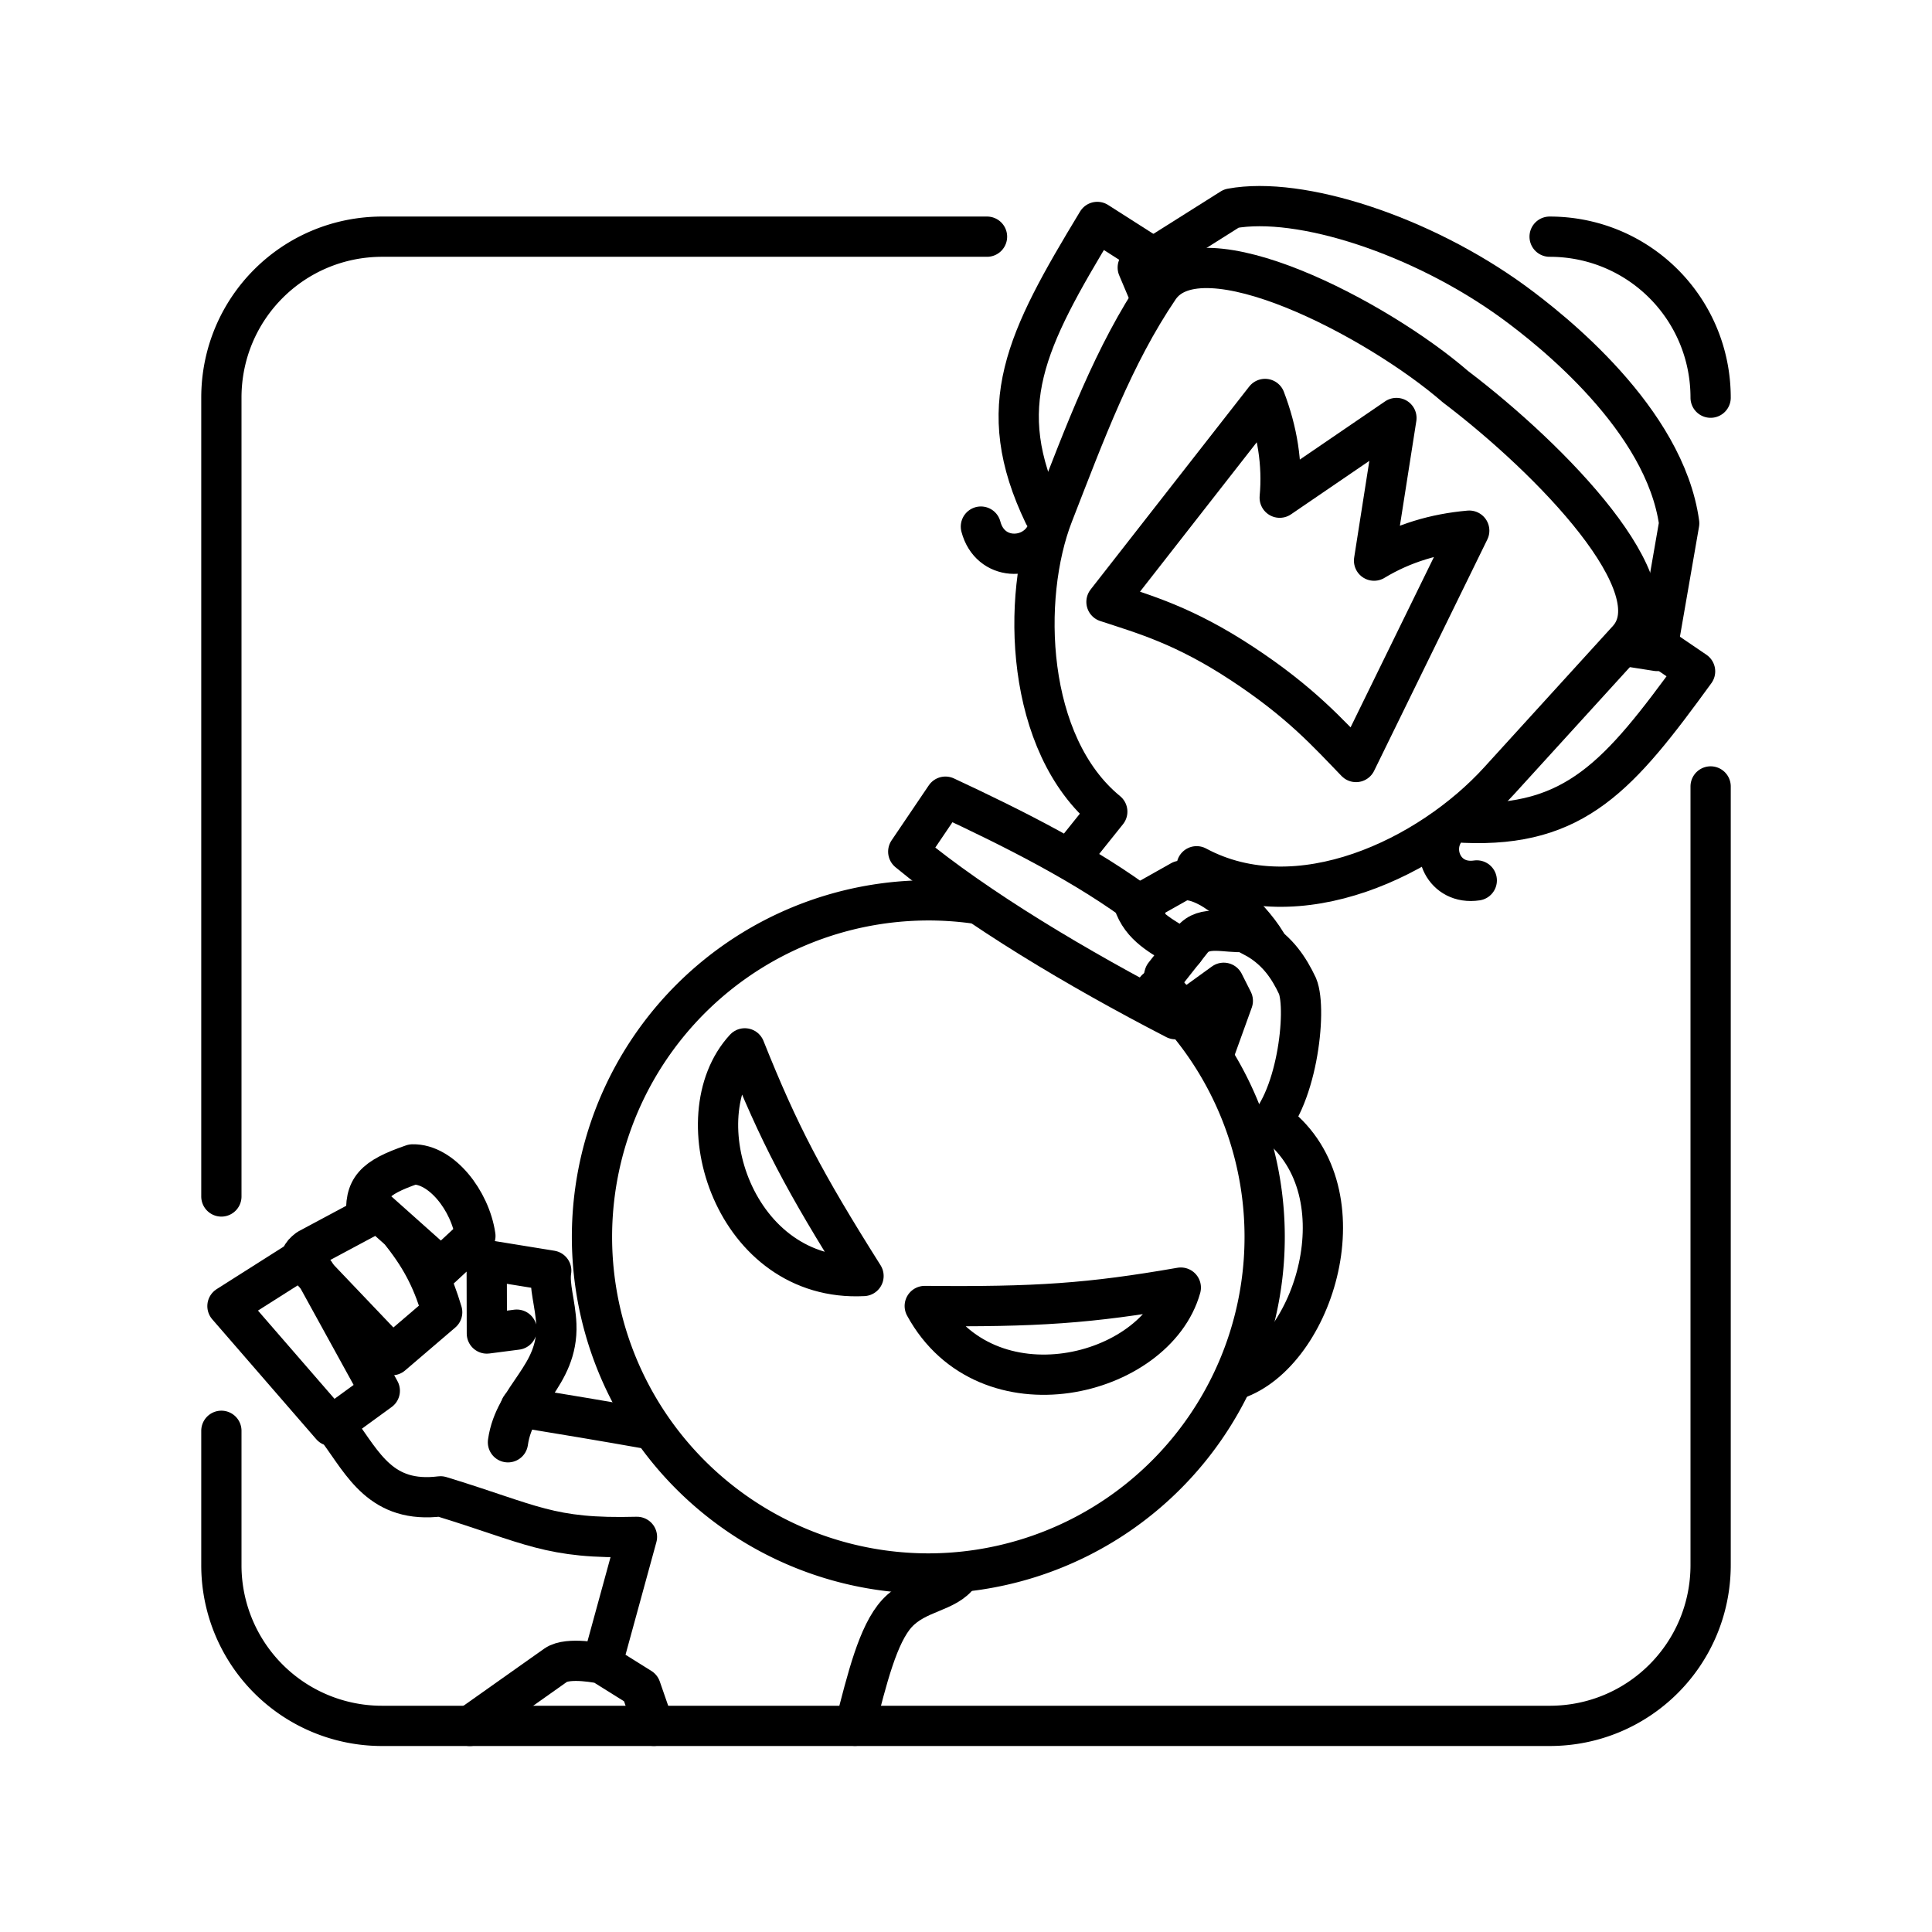 <svg xmlns="http://www.w3.org/2000/svg" width="3em" height="3em" viewBox="0 0 48 48"><path fill="none" stroke="currentColor" stroke-linecap="round" stroke-linejoin="round" d="M5.5 29.726V9.88c0-2.217 1.784-4 4-4h15.022M42.5 19.539v19.34c0 2.217-1.784 4-4 4h-29a3.99 3.99 0 0 1-4-4v-3.331m33-29.668c2.216 0 4 1.784 4 4"/><path fill="none" stroke="currentColor" stroke-linecap="round" stroke-linejoin="round" d="M28.723 24.58a8.362 8.362 0 0 1-5.664 14.513a8.362 8.362 0 1 1 1.128-16.649"/><path fill="none" stroke="currentColor" stroke-linecap="round" stroke-linejoin="round" d="M21.454 31.702c-3.21.167-4.523-3.953-2.95-5.656c.852 2.132 1.473 3.312 2.95 5.655m1.521.746c1.541 2.82 5.738 1.776 6.362-.457c-2.261.394-3.592.484-6.362.457m-10.137.588l-.742.096l-.004-1.823l1.603.26c-.06.383.106.824.127 1.34c.051 1.287-1.04 1.771-1.202 2.925m-3.324-5.821l1.664 1.485l.851-.79c-.13-.883-.847-1.794-1.559-1.778c-.974.335-1.205.597-1.145 1.325l-1.453.778c-.194.147-.19.227-.167.373"/><path fill="none" stroke="currentColor" stroke-linecap="round" stroke-linejoin="round" d="m7.777 31.61l1.962 2.059l1.247-1.067c-.214-.713-.464-1.274-1.006-1.958"/><path fill="none" stroke="currentColor" stroke-linecap="round" stroke-linejoin="round" d="M7.358 31.367L5.651 32.45l2.583 2.978l1.202-.875l-1.61-2.926m.585 3.915c.616.835 1.06 1.818 2.534 1.634c2.279.696 2.691 1.066 4.88 1.007l-.855 3.12m-2.037-6.339c1.053.173 2.105.347 3.158.535m7.752 3.606c-.319.467-1.055.437-1.556.978c-.476.515-.747 1.635-1.045 2.794m-9.569.003l2.133-1.509c.312-.22 1.147-.037 1.147-.037l.966.604l.326.94m15.081-14.731c.896-.705 1.156-3.06.91-3.65c-.211-.448-.488-.865-.995-1.167l-.331-.177c-.44.034-.993-.18-1.294.2l-.687.871c-.124.374.282.828.684.765l.79-.572l.226.448l-.458 1.27"/><path fill="none" stroke="currentColor" stroke-linecap="round" stroke-linejoin="round" d="M29.417 23.61c-.447-.303-.983-.518-1.218-1.085l1.142-.643c.617-.148 1.69.832 2.116 1.537m.157 4.437c2.282 1.626 1.107 5.618-.817 6.381"/><path fill="none" stroke="currentColor" stroke-linecap="round" stroke-linejoin="round" d="M29.205 25.322c-2.445-1.262-4.937-2.756-6.64-4.163l.924-1.366c1.656.773 3.529 1.703 4.97 2.804m1.271-1.075c2.513 1.352 5.78-.217 7.512-2.12l3.199-3.513c1.18-1.296-1.882-4.46-4.281-6.282c-1.948-1.69-6.331-3.971-7.365-2.45c-1.129 1.665-1.838 3.59-2.632 5.628c-.8 2.055-.687 5.714 1.347 7.38l-.82 1.024"/><path fill="none" stroke="currentColor" stroke-linecap="round" stroke-linejoin="round" d="m40.338 16.044l.83.13l.551-3.173c-.354-2.584-3.17-4.805-4.119-5.498c-2.27-1.653-5.294-2.64-7.007-2.323l-2.326 1.467l.285.675m8.138 14.552c-.818.122-1.185-.755-.764-1.276"/><path fill="none" stroke="currentColor" stroke-linecap="round" stroke-linejoin="round" d="M36.377 20.44c2.77.12 3.864-1.184 5.737-3.76l-1.299-.884M24.37 13.083c.226.862 1.259.857 1.602.22m-.034-.513c-1.296-2.698-.457-4.332 1.324-7.276l1.435.916m-1.207 8.524l3.94-5.042c.302.791.442 1.606.364 2.453l2.9-1.98l-.556 3.544c.728-.44 1.522-.67 2.365-.745l-2.813 5.748c-.697-.72-1.372-1.484-2.819-2.438s-2.428-1.227-3.38-1.54h0"/></svg>